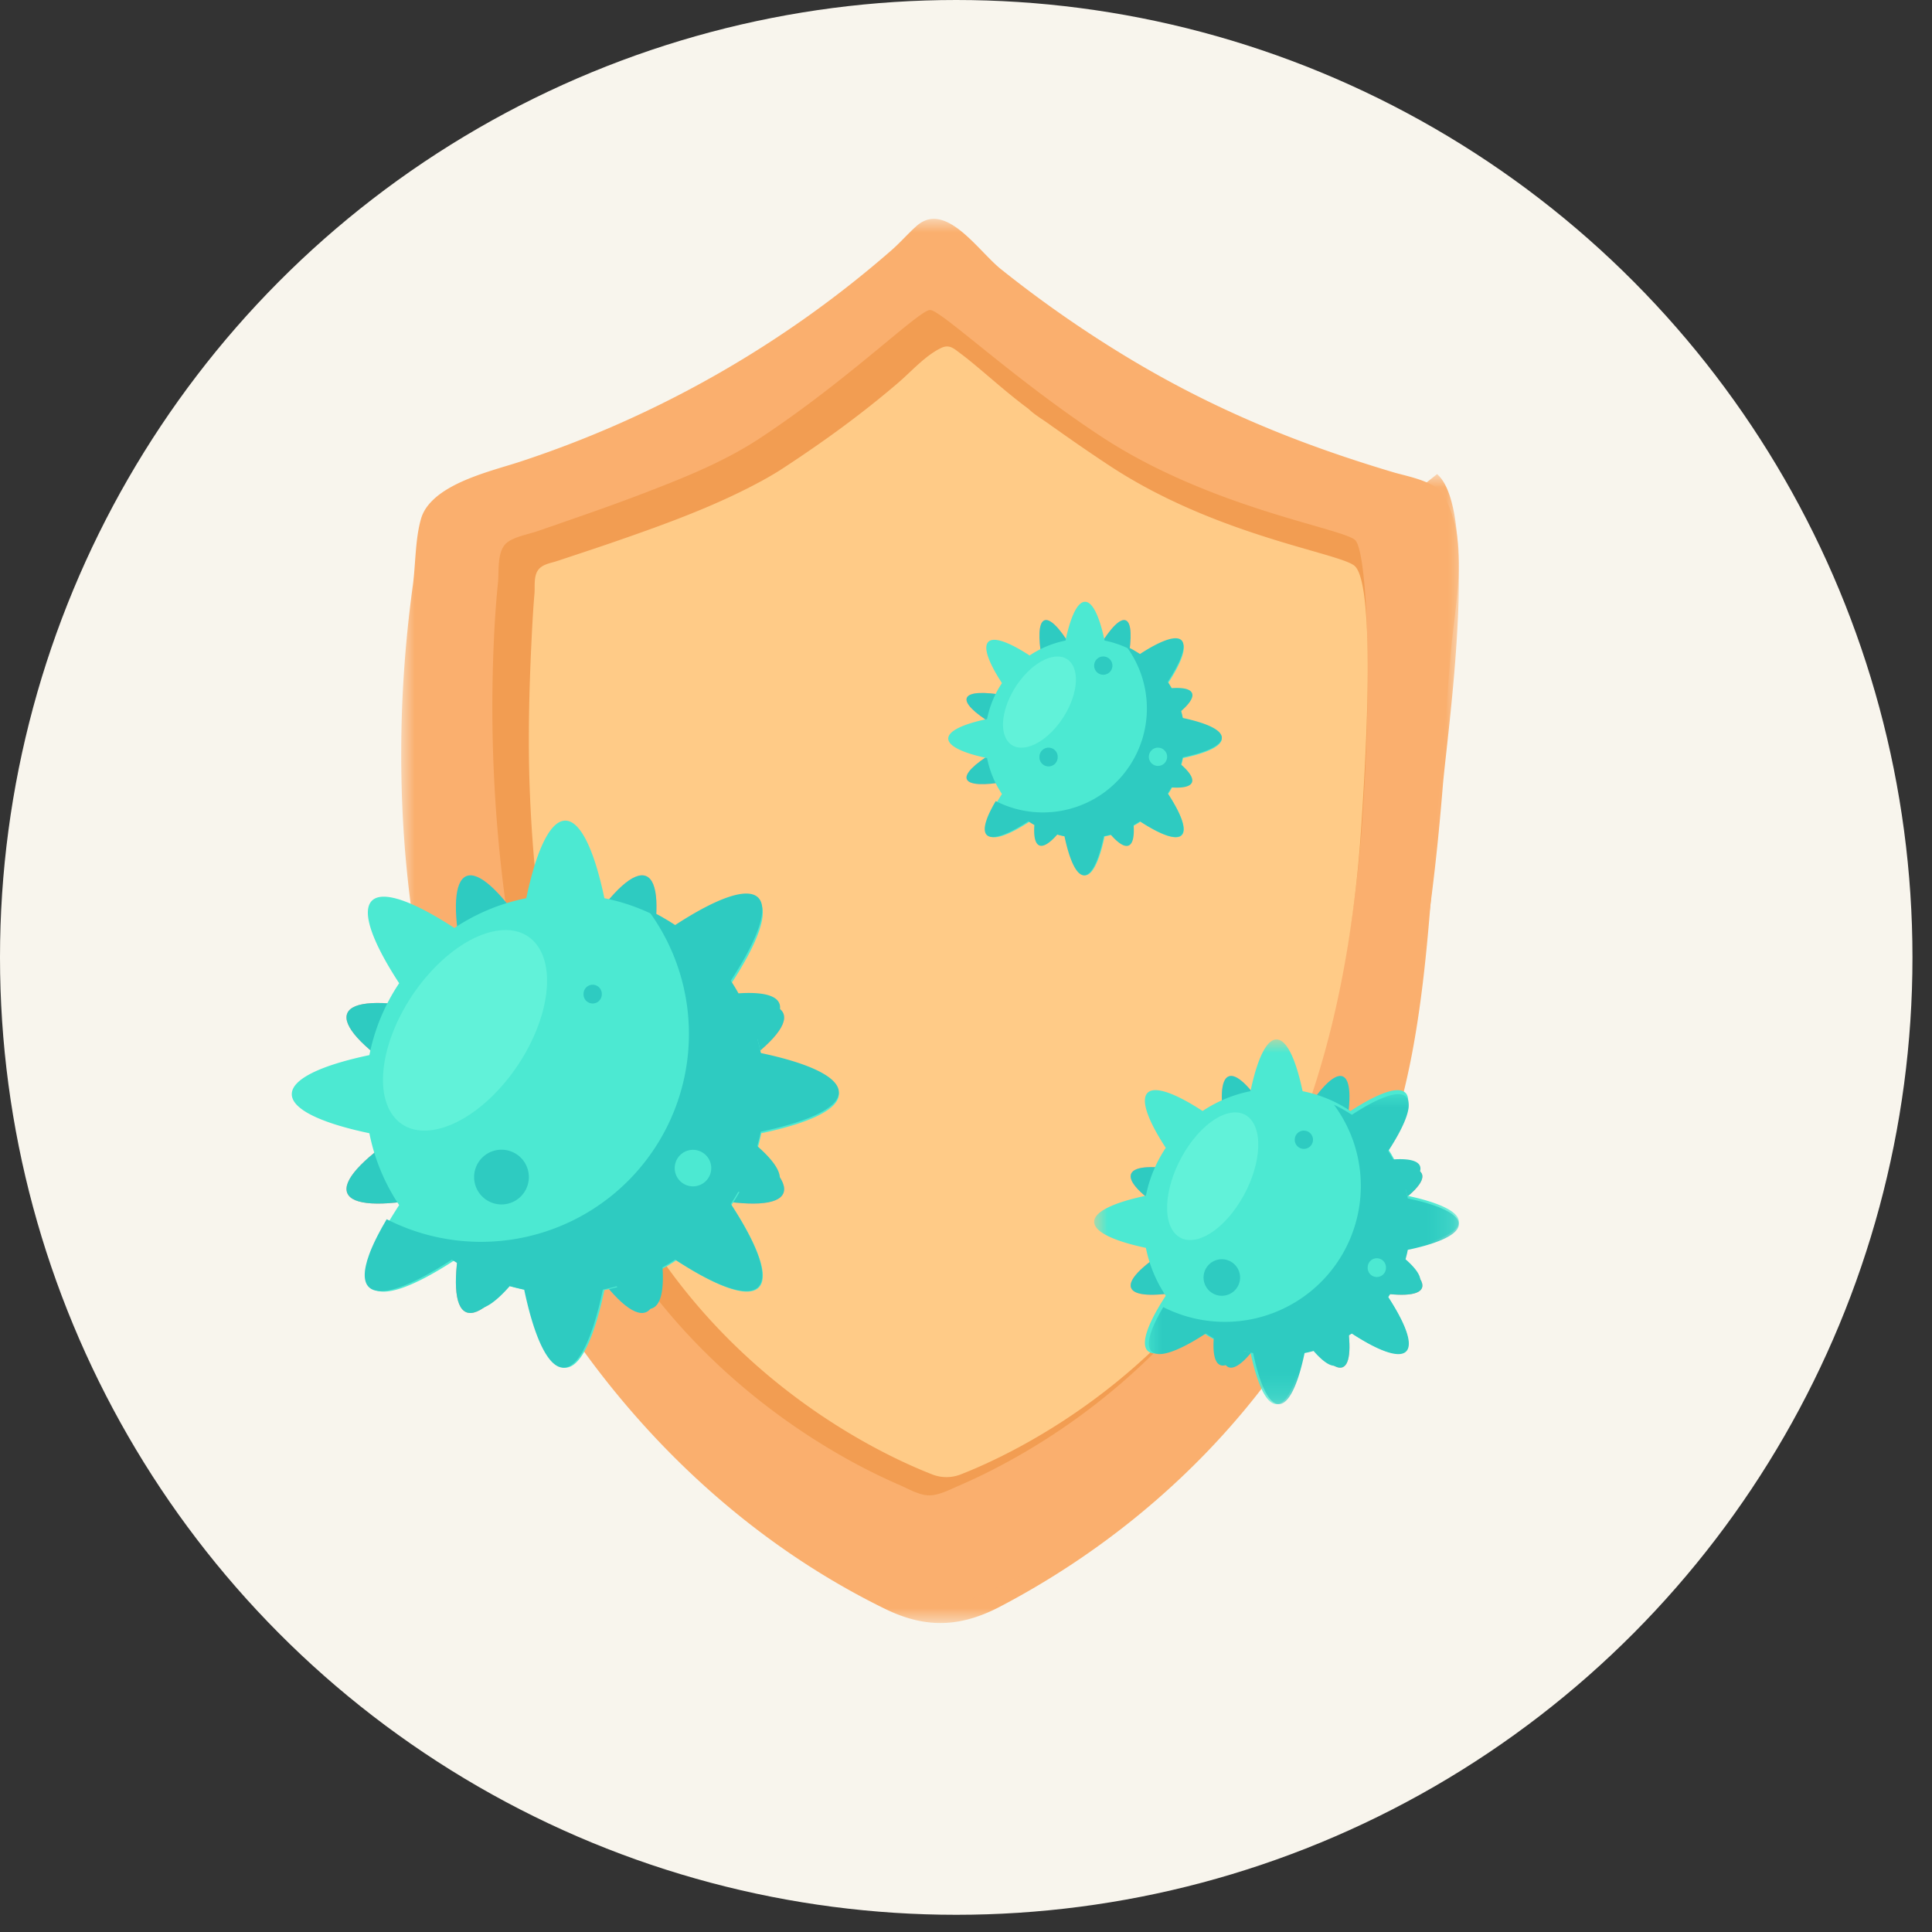 <svg width="73" height="73" viewBox="0 0 73 73" xmlns="http://www.w3.org/2000/svg" xmlns:xlink="http://www.w3.org/1999/xlink">
    <rect x="0" y="0" width="73" height="73" fill="#333333" stroke="none"/>
    <defs>
        <path id="a" d="M0 0h39.964v53.056H0z"/>
        <path id="c" d="M0 0h19.982v42.72H0z"/>
        <path id="e" d="M0 0h13.78v13.78H0z"/>
        <path id="g" d="M0 0h11.714v11.714H0z"/>
    </defs>
    <g fill="none" fill-rule="evenodd">
        <ellipse fill="#F8F5ED" cx="36.131" cy="36.175" rx="36.131" ry="36.175"/>
        <g transform="translate(15.159 8.269)">
            <mask id="b" fill="#fff">
                <use xlink:href="#a"/>
            </mask>
            <path d="M39.663 16.36c-.165 1.961-.33 3.925-.491 5.889-.324 3.964-.485 8.35-1.686 12.15a38.183 38.183 0 0 1-1.706 4.42c-2.697 5.87-7.44 10.624-13.142 13.613-.871.458-1.686.67-2.518.616-.59-.039-1.185-.21-1.82-.518-7.213-3.522-12.733-10.063-15.636-17.512C1.176 31.201.344 27.146.087 23.063A46.155 46.155 0 0 1 .12 16.91a48.29 48.29 0 0 1 .32-3.064c.106-.784.09-1.767.31-2.514.074-.26.224-.484.426-.685.797-.797 2.399-1.17 3.283-1.46a40.602 40.602 0 0 0 14.059-7.994c.33-.287.617-.62.943-.913.217-.195.435-.277.659-.279.908-.009 1.838 1.337 2.54 1.899a44.522 44.522 0 0 0 4.691 3.28c3.264 1.982 6.497 3.312 10.163 4.403.474.14 1.527.325 1.832.813l.013.022c1.038 1.694.46 4.072.304 5.943" fill="#FAAF6E" mask="url(#b)"/>
        </g>
        <g transform="translate(35.141 17.915)">
            <mask id="d" fill="#fff">
                <use xlink:href="#c"/>
            </mask>
            <path d="M19.374 11.798c-.322 3.972-.884 8.422-2.08 12.23a38.396 38.396 0 0 1-1.699 4.427C12.91 34.338 8.186 39.1 2.508 42.095c-.868.46-1.68.672-2.508.617v-3.865l4.382-6.074 11.674-30.32L19.159 0c1.621 1.4.375 9.83.215 11.798" fill="#FAAF6E" mask="url(#d)"/>
        </g>
        <path d="M51.477 30.93a49.212 49.212 0 0 1-.496 4.4c-.45 2.82-1.196 5.75-2.388 8.494a23.32 23.32 0 0 1-5.518 7.804 24.644 24.644 0 0 1-5.592 3.919c-.415.211-.836.411-1.265.595-.377.161-.838.419-1.262.347-.34-.057-.65-.242-.965-.378a22.457 22.457 0 0 1-2.157-1.08 24.807 24.807 0 0 1-2.805-1.856 24.236 24.236 0 0 1-3.038-2.752 23.256 23.256 0 0 1-4.302-6.57c-1.42-3.268-2.22-6.784-2.661-10.305a55.244 55.244 0 0 1-.386-8.895c.032-.88.084-1.76.174-2.635.046-.443-.05-1.198.34-1.515.28-.226.834-.321 1.168-.438 1.306-.454 2.615-.899 3.907-1.393 1.524-.584 3.091-1.2 4.46-2.1 3.377-2.22 6.036-4.858 6.45-4.858.414 0 3.073 2.544 6.45 4.768 4.178 2.753 9.238 3.489 9.628 3.94.39.45.665 4.596.258 10.508" fill="#F29D52"/>
        <path d="M51.422 31.417a46.885 46.885 0 0 1-.476 4.203c-.432 2.696-1.146 5.495-2.289 8.118-3.494 8.027-10.397 11.209-12.362 11.974a1.467 1.467 0 0 1-1.066 0c-1.964-.763-8.867-3.938-12.361-11.948-1.903-4.362-2.667-9.165-2.85-13.887-.077-2-.02-4.01.082-6.007.025-.48.053-.958.094-1.435.021-.245-.02-.526.07-.767.13-.345.496-.373.809-.477.726-.242 1.454-.48 2.178-.731 1.89-.655 3.801-1.345 5.558-2.305.262-.144.52-.294.77-.458 1.539-1.008 2.96-2.037 4.352-3.228.503-.43 1.026-1.032 1.627-1.32.314-.15.481.02.724.2.272.202.531.42.79.637.59.499 1.169 1.005 1.792 1.465.213.211.512.384.757.56.243.174.488.346.733.517.525.369 1.055.73 1.592 1.083 4.005 2.63 8.626 3.273 9.229 3.764.602.49.637 4.392.247 10.042" fill="#FFCB87"/>
        <path d="M20.659 43.36c-4.55-1.878-7.924-4.149-7.537-5.073.388-.923 4.39-.15 8.94 1.727 4.55 1.878 7.924 4.149 7.537 5.073-.388.924-4.39.15-8.94-1.727" fill="#FC9C97"/>
        <path d="M19.343 40.64c1.878-4.55 4.149-7.923 5.072-7.536.924.388.151 4.39-1.726 8.94-1.878 4.55-4.149 7.924-5.073 7.537-.924-.388-.15-4.39 1.727-8.94" fill="#FC9C97"/>
        <path d="M22.056 43.372c-4.55 1.874-8.55 2.64-8.934 1.709-.385-.93 2.993-3.205 7.543-5.079 4.55-1.874 8.55-2.64 8.934-1.709.384.931-2.993 3.205-7.543 5.079" fill="#FC9C97"/>
        <path d="M19.33 42.038c-1.873-4.55-2.638-8.55-1.708-8.934.93-.384 3.204 2.993 5.079 7.543 1.874 4.55 2.639 8.55 1.708 8.934-.93.384-3.204-2.993-5.078-7.543" fill="#FC9C97"/>
        <path d="M20.659 43.36c-4.55-1.878-7.924-4.149-7.537-5.073.388-.923 4.39-.15 8.94 1.727 4.55 1.878 7.924 4.149 7.537 5.073-.388.924-4.39.15-8.94-1.727" fill="#2ECBC1"/>
        <path d="M19.343 40.64c1.878-4.55 4.149-7.923 5.072-7.536.924.388.151 4.39-1.726 8.94-1.878 4.55-4.149 7.924-5.073 7.537-.924-.388-.15-4.39 1.727-8.94" fill="#2ECBC1"/>
        <path d="M22.056 43.372c-4.55 1.874-8.55 2.64-8.934 1.709-.385-.93 2.993-3.205 7.543-5.079 4.55-1.874 8.55-2.64 8.934-1.709.384.931-2.993 3.205-7.543 5.079" fill="#2ECBC1"/>
        <path d="M19.33 42.038c-1.873-4.55-2.638-8.55-1.708-8.934.93-.384 3.204 2.993 5.079 7.543 1.874 4.55 2.639 8.55 1.708 8.934-.93.384-3.204-2.993-5.078-7.543" fill="#2ECBC1"/>
        <path d="m27.712 45.423-.072.11c1.012 1.553 1.435 2.711 1.03 3.118-.407.406-1.566-.017-3.118-1.03l-.127.084a7.466 7.466 0 0 1-2.588 1.042c-.381 1.813-.902 2.931-1.477 2.931-.573 0-1.094-1.118-1.475-2.932l-.157-.033a7.548 7.548 0 0 1-2.559-1.092c-1.552 1.013-2.711 1.436-3.117 1.03-.103-.104-.152-.256-.152-.45 0-.029 0-.057.003-.087 0-.008 0-.016.002-.025l.008-.077c.004-.025.007-.05.013-.077a2.11 2.11 0 0 1 .034-.16l.024-.09c.008-.027.015-.054.025-.083l.013-.04a4.538 4.538 0 0 1 .186-.476 7.77 7.77 0 0 1 .122-.26c.03-.06.06-.12.093-.182l.102-.19.053-.096.111-.193.035-.06c.11-.183.23-.374.358-.571a7.503 7.503 0 0 1-1.125-2.715c-1.814-.381-2.932-.902-2.932-1.476 0-.575 1.118-1.095 2.932-1.476a7.503 7.503 0 0 1 1.125-2.716c-1.013-1.552-1.436-2.71-1.03-3.117.406-.406 1.565.018 3.117 1.03a7.502 7.502 0 0 1 2.716-1.125c.38-1.814.902-2.932 1.475-2.932.575 0 1.096 1.118 1.477 2.932a7.473 7.473 0 0 1 2.491.982l.113.07.111.073c1.552-1.012 2.71-1.436 3.117-1.03.406.407-.017 1.565-1.03 3.117.026.039.052.078.076.117l.074.118a7.476 7.476 0 0 1 .976 2.48c1.814.382 2.931.902 2.931 1.477 0 .574-1.117 1.095-2.931 1.476l-.033.156a7.511 7.511 0 0 1-1.02 2.448" fill="#4CE9D2"/>
        <path d="M28.712 42.917c-.03.13-.063.26-.099.388l.003.002c.644.563.951 1.038.82 1.355-.133.317-.687.433-1.541.374h-.002a7.718 7.718 0 0 1-.208.345l-.072.112c1.018 1.562 1.445 2.729 1.036 3.137-.409.41-1.576-.016-3.138-1.036l-.128.084a8.87 8.87 0 0 1-.35.208v.003c.057.853-.061 1.408-.38 1.54-.316.13-.79-.18-1.353-.826v-.001a8.807 8.807 0 0 1-.522.125c-.384 1.826-.908 2.951-1.487 2.951-.577 0-1.102-1.125-1.485-2.951-.053-.01-.105-.022-.157-.034-.13-.03-.26-.063-.388-.097l-.002.001c-.564.644-1.04.952-1.355.82-.318-.132-.435-.686-.374-1.54v-.002a8.031 8.031 0 0 1-.457-.28c-1.563 1.019-2.73 1.444-3.138 1.035-.104-.104-.154-.256-.154-.453 0-.028 0-.057.003-.087l.002-.025a1.234 1.234 0 0 1 .021-.155c0-.01.003-.019.005-.028.008-.043.018-.088.03-.133l.024-.09c.007-.028.015-.055.025-.084l.013-.04a4.558 4.558 0 0 1 .187-.48l.038-.085a10.705 10.705 0 0 1 .179-.36l.102-.19c.017-.033.036-.065.054-.097l.112-.195.035-.06a7.857 7.857 0 0 0 9.865-11.695c.198.091.39.19.578.298v.002c.078.044.155.09.232.136l.113.072c.038.023.075.048.112.072 1.562-1.019 2.729-1.445 3.138-1.036.409.409-.018 1.575-1.036 3.138l.076.117c.025.04.05.078.074.119.048.08.095.16.141.242h.002c.855-.057 1.41.06 1.54.378.13.318-.178.792-.824 1.353l-.002.002a8.423 8.423 0 0 1 .125.522c1.826.383 2.951.908 2.951 1.486s-1.125 1.102-2.95 1.486l-.034.157" fill="#2ECBC1"/>
        <path d="M20.364 35.817c.742 1.192.093 3.553-1.45 5.273-1.543 1.72-3.395 2.147-4.137.955-.742-1.192-.093-3.553 1.45-5.273 1.543-1.72 3.396-2.148 4.137-.955" fill="#61F2D9"/>
        <path d="M19.982 44.443a1.034 1.034 0 1 1-2.067 0 1.034 1.034 0 0 1 2.067 0" fill="#2ECBC1"/>
        <path d="M26.873 44.099a.69.69 0 1 1-1.378 0 .69.69 0 0 1 1.378 0" fill="#4CE9D2"/>
        <path d="M22.738 37.553a.345.345 0 1 1-.689 0 .345.345 0 0 1 .69 0" fill="#2ECBC1"/>
        <path d="M47.765 47.575c-3.033-1.195-5.283-2.64-5.024-3.228.258-.588 2.927-.096 5.96 1.099s5.283 2.64 5.024 3.228c-.258.588-2.927.096-5.96-1.1" fill="#FC9C97"/>
        <path d="M47.513 45.698c1.195-3.033 2.64-5.283 3.228-5.024.588.258.096 2.927-1.099 5.96s-2.64 5.282-3.228 5.024c-.588-.258-.096-2.927 1.099-5.96" fill="#FC9C97"/>
        <path d="M48.697 47.583c-3.034 1.192-5.7 1.68-5.956 1.087-.257-.592 1.995-2.04 5.028-3.232 3.034-1.193 5.7-1.68 5.956-1.087.257.592-1.995 2.039-5.028 3.232" fill="#FC9C97"/>
        <path d="M47.505 46.63c-1.192-3.034-1.68-5.7-1.087-5.957.592-.256 2.04 1.996 3.232 5.03 1.192 3.033 1.68 5.7 1.087 5.955-.592.256-2.039-1.995-3.232-5.028" fill="#FC9C97"/>
        <path d="M47.765 47.575c-3.033-1.195-5.283-2.64-5.024-3.228.258-.588 2.927-.096 5.96 1.099s5.283 2.64 5.024 3.228c-.258.588-2.927.096-5.96-1.1" fill="#2ECBC1"/>
        <path d="M47.513 45.698c1.195-3.033 2.64-5.283 3.228-5.024.588.258.096 2.927-1.099 5.96s-2.64 5.282-3.228 5.024c-.588-.258-.096-2.927 1.099-5.96" fill="#2ECBC1"/>
        <path d="M48.697 47.583c-3.034 1.192-5.7 1.68-5.956 1.087-.257-.592 1.995-2.04 5.028-3.232 3.034-1.193 5.7-1.68 5.956-1.087.257.592-1.995 2.039-5.028 3.232" fill="#2ECBC1"/>
        <path d="M47.505 46.63c-1.192-3.034-1.68-5.7-1.087-5.957.592-.256 2.04 1.996 3.232 5.03 1.192 3.033 1.68 5.7 1.087 5.955-.592.256-2.039-1.995-3.232-5.028" fill="#2ECBC1"/>
        <g transform="translate(41.343 39.275)">
            <mask id="f" fill="#fff">
                <use xlink:href="#e"/>
            </mask>
            <path d="m11.125 9.61-.048.075c.674 1.034.957 1.807.686 2.077-.27.271-1.043-.01-2.078-.686l-.085.056a4.98 4.98 0 0 1-1.726.694c-.253 1.21-.6 1.955-.984 1.955-.382 0-.73-.745-.983-1.955l-.104-.022a5.032 5.032 0 0 1-1.706-.728c-1.035.675-1.808.957-2.079.686-.068-.068-.101-.17-.101-.3 0-.018 0-.037.002-.057l.001-.017.006-.051a.832.832 0 0 1 .011-.07 1.416 1.416 0 0 1 .053-.204l.008-.026a3 3 0 0 1 .15-.374 5.342 5.342 0 0 1 .221-.429l.074-.129.023-.04c.073-.122.153-.25.239-.38a5.002 5.002 0 0 1-.75-1.81C.745 7.62 0 7.272 0 6.89c0-.383.745-.73 1.955-.985.13-.659.39-1.27.75-1.81-.676-1.034-.957-1.807-.687-2.078.27-.27 1.044.012 2.079.687a5.001 5.001 0 0 1 1.81-.75C6.16.745 6.507 0 6.89 0s.73.745.985 1.955a4.98 4.98 0 0 1 1.66.654l.076.048c.025.015.05.031.074.048 1.035-.675 1.807-.957 2.078-.687.27.271-.012 1.044-.686 2.078l.05.078a3.732 3.732 0 0 1 .144.239 4.984 4.984 0 0 1 .556 1.493c1.21.254 1.954.602 1.954.985 0 .382-.745.73-1.954.983a6.235 6.235 0 0 1-.086.363 5.003 5.003 0 0 1-.616 1.373" fill="#4CE9D2" mask="url(#f)"/>
        </g>
        <g transform="translate(43.41 41.343)">
            <mask id="h" fill="#fff">
                <use xlink:href="#g"/>
            </mask>
            <path d="M9.763 5.985c-.02.085-.042.17-.065.254l.002.001c.42.368.622.679.536.886-.087.207-.45.283-1.008.245a5.086 5.086 0 0 1-.137.225l-.047.073c.666 1.022.945 1.785.677 2.052-.267.267-1.03-.01-2.051-.678l-.084.055a5.803 5.803 0 0 1-.229.136v.002c.037.558-.04.92-.248 1.007-.207.085-.517-.117-.885-.54a5.37 5.37 0 0 1-.341.08c-.251 1.195-.594 1.93-.972 1.93s-.72-.735-.972-1.93l-.102-.02a6.368 6.368 0 0 1-.254-.065l-.001.001c-.369.421-.68.622-.886.536-.208-.086-.284-.448-.245-1.006v-.002a5.222 5.222 0 0 1-.299-.184c-1.021.667-1.785.945-2.051.678C.033 9.653 0 9.553 0 9.424a.643.643 0 0 1 .003-.073l.006-.05.008-.05c0-.007.002-.013.004-.02a1.437 1.437 0 0 1 .051-.2l.009-.026a2.988 2.988 0 0 1 .147-.37A6.85 6.85 0 0 1 .345 8.4l.066-.124.036-.064.073-.127.023-.04A5.137 5.137 0 0 0 6.993.4c.13.06.255.124.378.195a7.933 7.933 0 0 1 .226.137l.073.047C8.69.112 9.454-.167 9.72.101c.268.267-.011 1.03-.677 2.051l.05.077a3.61 3.61 0 0 1 .14.236h.002c.559-.037.921.04 1.007.247.085.208-.117.518-.54.885v.001a5.519 5.519 0 0 1 .081.341c1.194.251 1.93.594 1.93.972s-.736.72-1.93.971l-.021.103" fill="#2ECBC1" mask="url(#h)"/>
        </g>
        <path d="M47.373 42.462c.413.758.052 2.26-.805 3.355-.858 1.095-1.887 1.367-2.299.608-.412-.759-.051-2.261.806-3.356.857-1.094 1.886-1.366 2.298-.607" fill="#61F2D9"/>
        <path d="M46.855 48.233a.69.69 0 1 1-1.378 0 .69.69 0 0 1 1.378 0" fill="#2ECBC1"/>
        <path d="M52.367 47.888a.345.345 0 1 1-.689 0 .345.345 0 0 1 .69 0" fill="#4CE9D2"/>
        <path d="M49.611 43.065a.345.345 0 1 1-.69 0 .345.345 0 0 1 .69 0" fill="#2ECBC1"/>
        <path d="M40.303 28.667c-2.275-.854-3.962-1.886-3.769-2.306.194-.42 2.196-.069 4.47.785 2.275.853 3.962 1.886 3.769 2.306-.194.42-2.195.068-4.47-.785" fill="#FC9C97"/>
        <path d="M40.238 27.21c.853-2.274 1.885-3.961 2.305-3.767.42.193.069 2.195-.785 4.47-.853 2.274-1.885 3.962-2.305 3.768-.42-.194-.069-2.195.785-4.47" fill="#FC9C97"/>
        <path d="M41.001 28.672c-2.275.852-4.275 1.2-4.467.777-.192-.423 1.497-1.457 3.772-2.309 2.275-.852 4.275-1.2 4.467-.776.192.423-1.497 1.456-3.772 2.308" fill="#FC9C97"/>
        <path d="M40.232 27.91c-.852-2.276-1.2-4.276-.777-4.468.423-.192 1.457 1.497 2.309 3.772.852 2.275 1.2 4.275.777 4.467-.423.192-1.457-1.496-2.309-3.772" fill="#FC9C97"/>
        <path d="M40.303 28.667c-2.275-.854-3.962-1.886-3.769-2.306.194-.42 2.196-.069 4.47.785 2.275.853 3.962 1.886 3.769 2.306-.194.42-2.195.068-4.47-.785" fill="#2ECBC1"/>
        <path d="M40.238 27.21c.853-2.274 1.885-3.961 2.305-3.767.42.193.069 2.195-.785 4.47-.853 2.274-1.885 3.962-2.305 3.768-.42-.194-.069-2.195.785-4.47" fill="#2ECBC1"/>
        <path d="M41.001 28.672c-2.275.852-4.275 1.2-4.467.777-.192-.423 1.497-1.457 3.772-2.309 2.275-.852 4.275-1.2 4.467-.776.192.423-1.497 1.456-3.772 2.308" fill="#2ECBC1"/>
        <path d="M40.232 27.91c-.852-2.276-1.2-4.276-.777-4.468.423-.192 1.457 1.497 2.309 3.772.852 2.275 1.2 4.275.777 4.467-.423.192-1.457-1.496-2.309-3.772" fill="#2ECBC1"/>
        <path d="m44.174 29.946-.036.056c.506.776.718 1.355.514 1.558-.203.203-.782-.008-1.558-.514l-.063.041a3.734 3.734 0 0 1-1.294.52c-.191.908-.452 1.467-.739 1.467s-.547-.559-.738-1.466a4.236 4.236 0 0 1-.271-.064 3.775 3.775 0 0 1-1.086-.498c-.776.506-1.356.717-1.559.514-.052-.051-.076-.127-.076-.225a.486.486 0 0 1 .002-.056l.005-.038c.001-.013.003-.025.006-.038l.002-.015a1.1 1.1 0 0 1 .015-.066c.004-.014.007-.03.012-.044a.9.9 0 0 1 .012-.042l.007-.02a2.257 2.257 0 0 1 .112-.28 3.793 3.793 0 0 1 .14-.274l.026-.048.056-.097a8.135 8.135 0 0 1 .196-.316 3.752 3.752 0 0 1-.563-1.357c-.907-.19-1.466-.45-1.466-.738 0-.287.56-.547 1.466-.738.098-.494.292-.953.563-1.357-.507-.776-.718-1.356-.515-1.559.203-.203.783.009 1.559.515.404-.27.863-.464 1.357-.563.19-.907.451-1.466.738-1.466s.548.56.738 1.466a3.74 3.74 0 0 1 1.246.491l.056.036.056.036c.776-.506 1.355-.718 1.558-.515.204.203-.008.783-.514 1.559l.037.058a2.71 2.71 0 0 1 .109.18 3.739 3.739 0 0 1 .416 1.12c.907.19 1.466.45 1.466.737s-.559.548-1.466.738a4.8 4.8 0 0 1-.064.272 3.756 3.756 0 0 1-.462 1.03" fill="#4CE9D2"/>
        <path d="M44.674 28.693c-.015.065-.032.13-.05.194l.002.001c.322.282.476.52.41.678-.066.158-.344.217-.77.187h-.002a3.93 3.93 0 0 1-.104.172c-.011.02-.024.038-.036.056.51.781.723 1.365.518 1.57-.204.204-.787-.01-1.569-.519l-.063.042c-.058.036-.117.07-.176.104v.001c.029.427-.03.705-.19.77-.158.065-.395-.09-.676-.412v-.001a4.318 4.318 0 0 1-.261.062c-.192.913-.454 1.476-.743 1.476-.29 0-.551-.563-.743-1.476a4.897 4.897 0 0 1-.273-.066v.002c-.283.322-.52.475-.678.41-.159-.067-.217-.344-.187-.77v-.002a3.927 3.927 0 0 1-.229-.14c-.781.51-1.365.723-1.569.518-.052-.052-.077-.128-.077-.227a.489.489 0 0 1 .007-.094.603.603 0 0 1 .009-.053 1.107 1.107 0 0 1 .04-.154l.006-.02a2.324 2.324 0 0 1 .093-.24l.02-.042a5.602 5.602 0 0 1 .089-.18l.05-.095a2.59 2.59 0 0 1 .028-.049l.056-.097.017-.03a3.928 3.928 0 0 0 4.933-5.847c.099.045.195.095.289.148v.001l.116.069.056.035c.02.012.038.024.056.037.782-.51 1.365-.723 1.57-.519.204.205-.01.788-.519 1.57l.038.058a2.679 2.679 0 0 1 .108.18h.001c.427-.028.705.03.77.19.065.158-.09.395-.412.676l-.001.001a4.212 4.212 0 0 1 .062.26c.914.193 1.476.455 1.476.744s-.562.55-1.476.743l-.016.078" fill="#2ECBC1"/>
        <path d="M40.517 25.113c.33.542.041 1.615-.645 2.397-.685.781-1.509.976-1.838.434-.33-.542-.041-1.616.644-2.397.686-.782 1.51-.976 1.84-.434" fill="#61F2D9"/>
        <path d="M39.964 28.595a.345.345 0 1 1-.689 0 .345.345 0 0 1 .69 0" fill="#2ECBC1"/>
        <path d="M44.099 28.595a.344.344 0 1 1-.69 0 .344.344 0 0 1 .69 0" fill="#4CE9D2"/>
        <path d="M42.032 25.15a.345.345 0 1 1-.69 0 .345.345 0 0 1 .69 0" fill="#2ECBC1"/>
    </g>
</svg>
